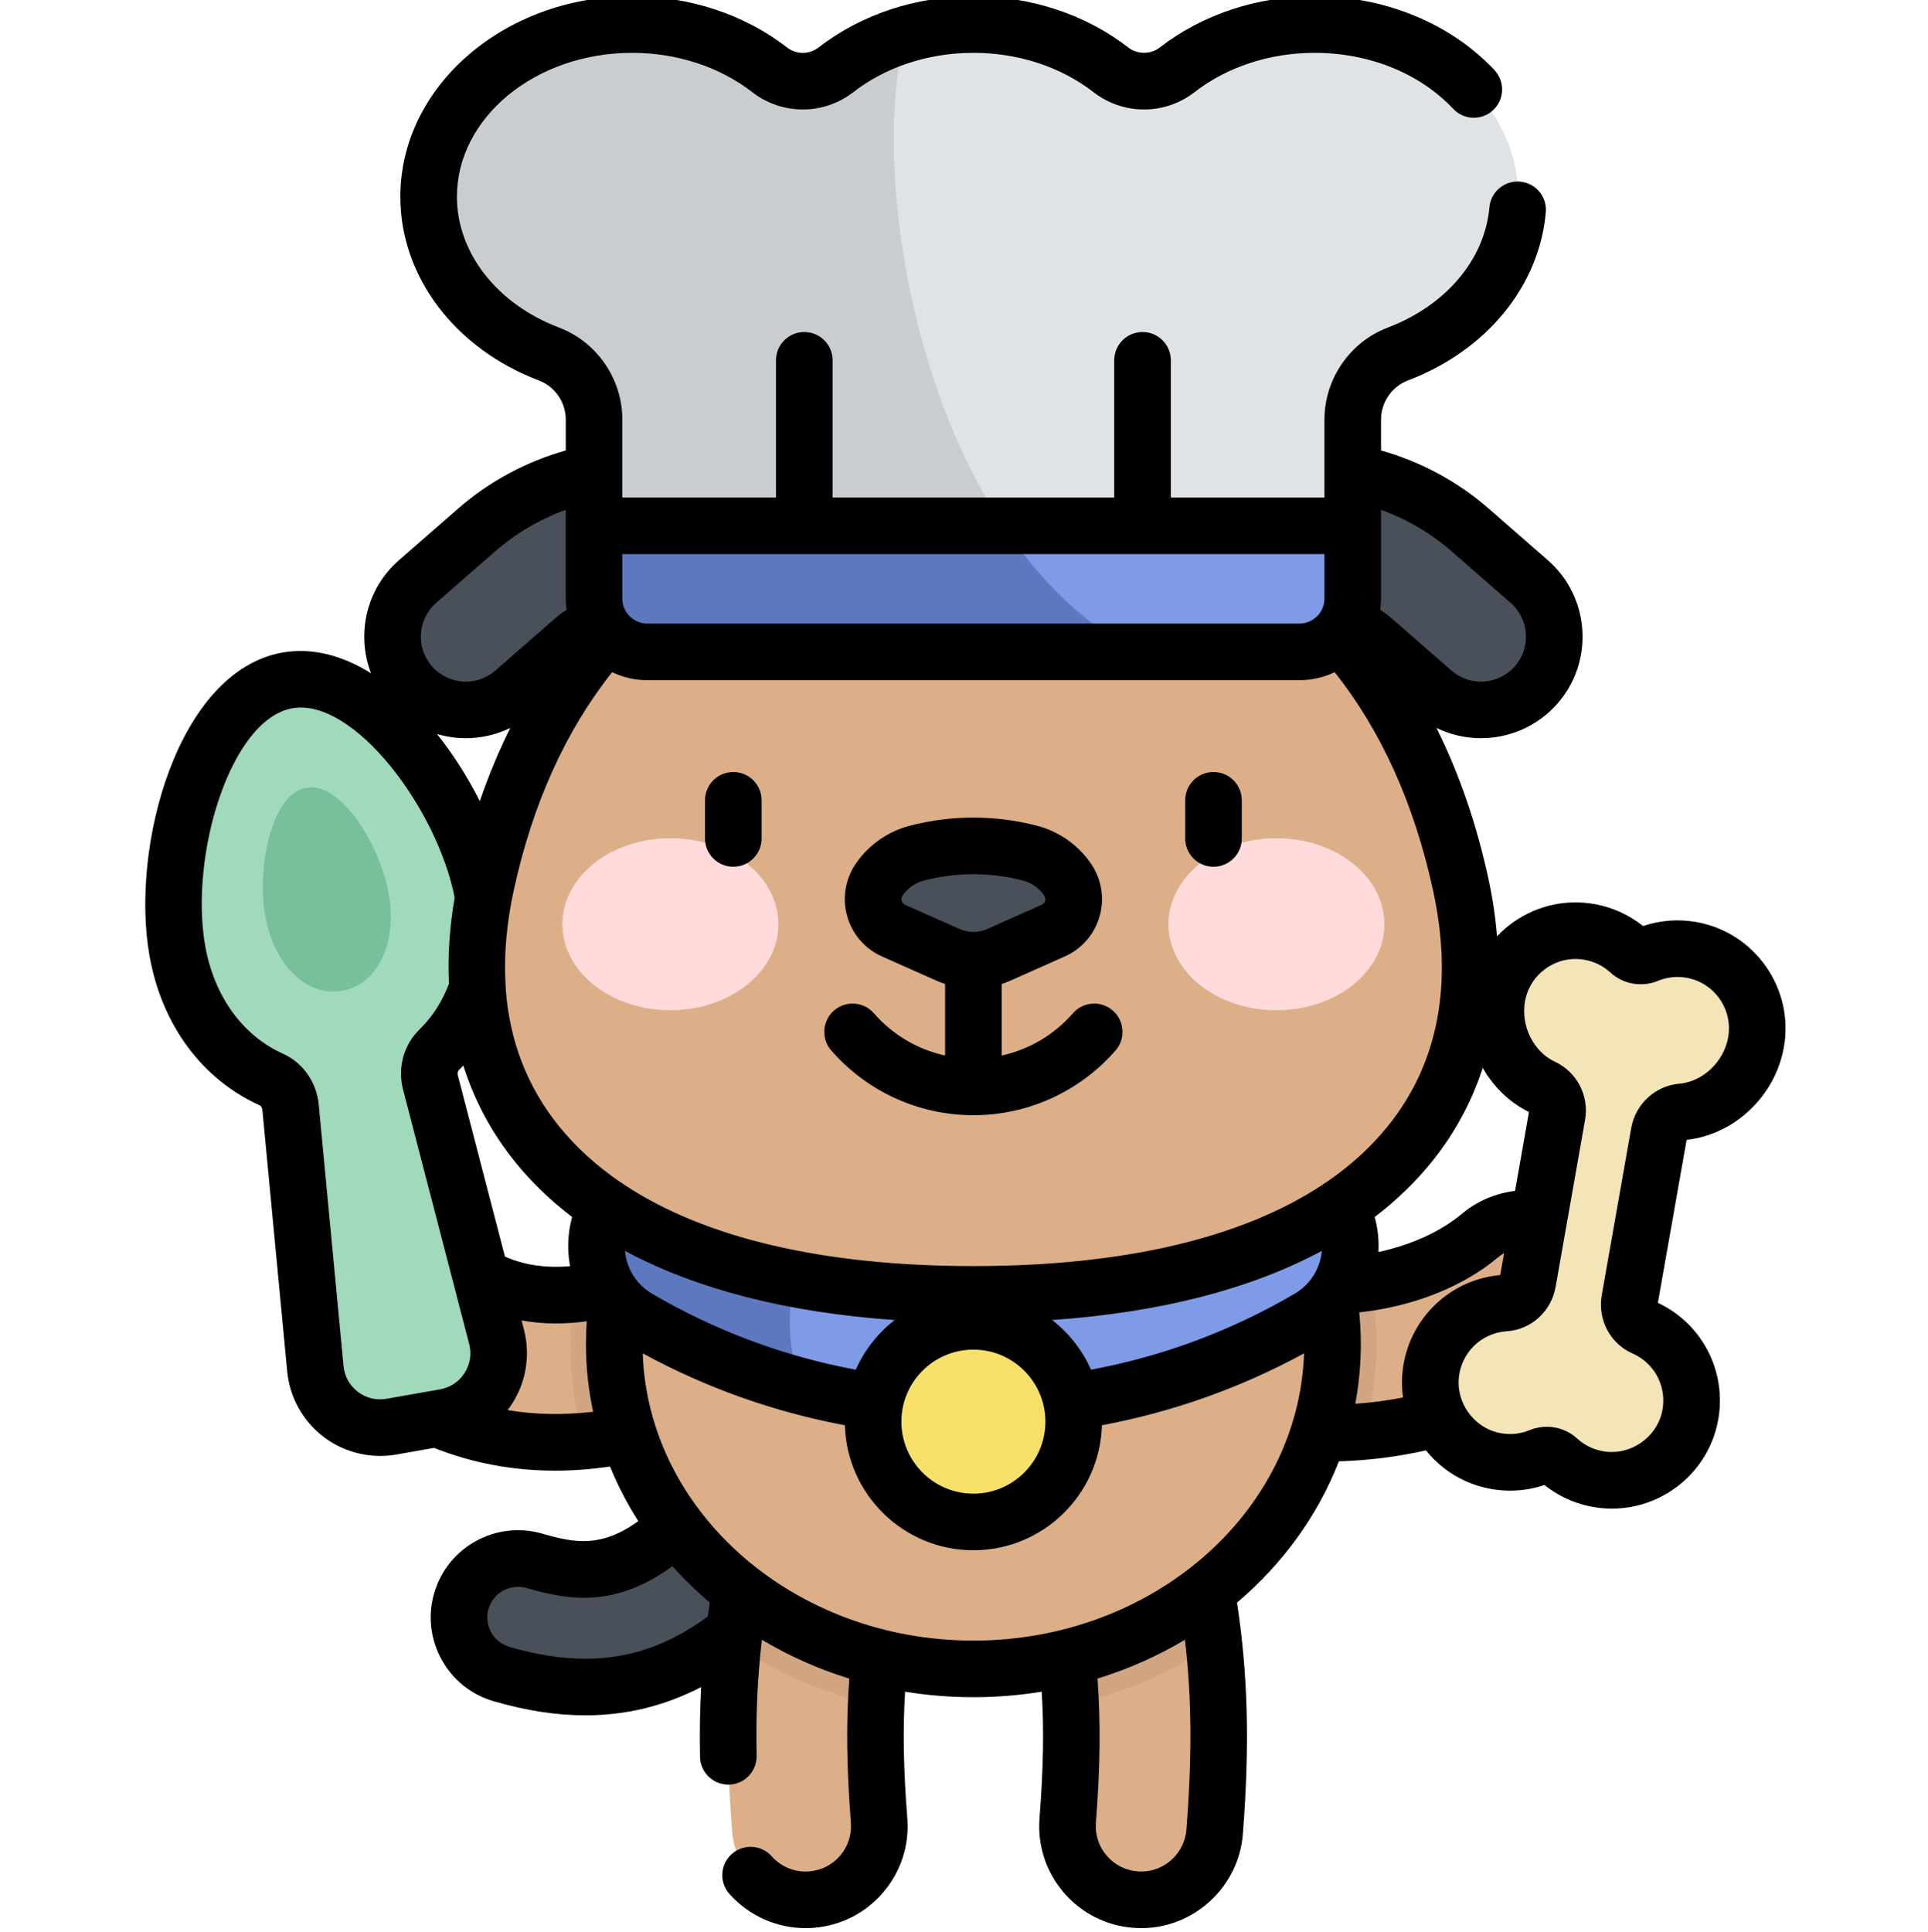 <svg viewBox="-38 1 511 511.999" xmlns="http://www.w3.org/2000/svg"><path d="m117.191 448.102c-7.039 0-14.406-1.168-22.262-3.441-8.285-2.398-13.059-11.062-10.656-19.348 2.398-8.289 11.059-13.059 19.348-10.66 15.219 4.406 28.727 5.324 52.262-25.523 5.23-6.859 15.031-8.18 21.891-2.949 6.859 5.234 8.18 15.035 2.945 21.895-20.902 27.402-40.395 40.027-63.527 40.027zm0 0" fill="#495059"/><path d="m175.504 504.5c-10.098 0-18.648-7.773-19.445-18.012-2.043-26.254-1.223-45.855 2.832-67.652 1.977-10.602 12.172-17.598 22.77-15.621 10.602 1.973 17.598 12.164 15.625 22.766-3.434 18.449-4.078 34.562-2.293 57.48.836 10.75-7.199 20.145-17.953 20.98-.512.039-1.027.059-1.535.059zm0 0" fill="#ddaf89"/><path d="m264.477 504.5c-.508 0-1.02-.02-1.535-.059-10.75-.84-18.789-10.23-17.949-20.984 1.781-22.914 1.141-39.031-2.293-57.477-1.973-10.602 5.023-20.797 15.625-22.77 10.598-1.973 20.793 5.023 22.766 15.625 4.059 21.797 4.879 41.398 2.836 67.652-.797 10.234-9.352 18.012-19.449 18.012zm0 0" fill="#ddaf89"/><path d="m124.992 381.902c-24.734 4.148-47.434-1.316-65.473-16.098-8.34-6.836-9.562-19.137-2.727-27.477 6.832-8.34 19.137-9.562 27.477-2.73 12.426 10.184 29 11.391 49.254 3.598 10.062-3.871 21.363 1.148 25.234 11.215 3.871 10.066-1.148 21.363-11.211 25.234-7.652 2.941-15.195 5.027-22.555 6.258zm0 0" fill="#ddaf89"/><path d="m90.102 238.656c-4.605-26.133-29.523-61.277-51.922-57.328-22.395 3.949-33.789 45.496-29.18 71.629 2.918 16.555 12.551 28.559 24.91 34.141 2.883 1.301 4.789 4.121 5.09 7.27l6.594 69.391c.953 10.016 10.242 17.086 20.145 15.34l14.188-2.5c9.906-1.75 16.215-11.57 13.688-21.305l-17.539-67.461c-.793-3.062.031-6.363 2.297-8.574 9.707-9.473 14.652-24.047 11.73-40.602zm0 0" fill="#a0d9bb"/><path d="m65.035 237.988c2.371 13.441-3.316 24.004-12.352 25.594-9.031 1.594-17.988-6.387-20.359-19.824-2.371-13.445 1.836-32.402 10.871-33.996 9.031-1.594 19.469 14.785 21.84 28.227zm0 0" fill="#78bf9b"/><path d="m295.949 379.629c-10.672-1.543-18.07-11.449-16.527-22.121 1.543-10.672 11.449-18.07 22.121-16.527 23.781 3.441 42.797-4.199 52.664-12.496 8.254-6.938 20.566-5.875 27.508 2.379 6.941 8.25 5.879 20.57-2.375 27.508-21.168 17.805-52.344 25.75-83.391 21.258zm0 0" fill="#ddaf89"/><path d="m387.023 393.203c10.426 1.109 20.246-5.805 22.719-15.992 2.492-10.266-2.898-20.367-12.012-24.367-2.812-1.234-4.344-4.305-3.809-7.324l7.805-44.273c.531-3.004 2.992-5.309 6.027-5.57 9.562-.824 17.938-8.648 19.664-18.453 2.027-11.492-5.645-22.453-17.141-24.48-4.109-.723-8.152-.203-11.742 1.285-1.59.66-3.395.344-4.664-.824-2.863-2.625-6.484-4.496-10.594-5.223-11.492-2.027-22.453 5.648-24.48 17.141-1.727 9.809 3.465 20.023 12.168 24.066 2.762 1.285 4.289 4.293 3.758 7.297l-7.805 44.273c-.535 3.02-3.023 5.383-6.086 5.578-9.93.645-18.453 8.293-19.625 18.793-1.16 10.418 5.707 20.277 15.883 22.797 4.602 1.141 9.172.691 13.184-.969 1.602-.664 3.414-.344 4.691.828 3.199 2.93 7.34 4.918 12.059 5.418zm0 0" fill="#f3e5b7"/><g fill="#d1a582"><path d="m281.09 418.836c-1.973-10.602-12.168-17.598-22.766-15.625-10.605 1.973-17.598 12.168-15.625 22.77 1.707 9.184 2.727 17.793 3.094 26.953 13.895-3.141 26.73-8.75 37.922-16.297-.633-5.891-1.5-11.762-2.625-17.801zm0 0"/><path d="m181.66 403.211c-10.598-1.973-20.793 5.023-22.77 15.625-1.121 6.039-1.988 11.91-2.625 17.801 11.195 7.547 24.031 13.16 37.922 16.297.371-9.156 1.387-17.766 3.098-26.953 1.969-10.602-5.023-20.797-15.625-22.77zm0 0"/><path d="m325.316 340.844c-7.16 1.168-15.152 1.383-23.773.137-10.676-1.547-20.578 5.855-22.121 16.527-1.543 10.672 5.855 20.574 16.527 22.121 9.363 1.352 18.73 1.566 27.84.73 1.977-7.422 3.035-15.176 3.035-23.148 0-5.574-.52-11.043-1.508-16.367zm0 0"/><path d="m133.523 339.195c-6.898 2.656-13.359 4.238-19.387 4.805-.641 4.32-.98 8.73-.98 13.211 0 8.895 1.312 17.512 3.758 25.703 2.668-.223 5.359-.555 8.078-1.012 7.359-1.23 14.902-3.316 22.551-6.258 10.066-3.871 15.086-15.168 11.215-25.234-3.871-10.066-15.172-15.086-25.234-11.215zm0 0"/></g><path d="m315.176 357.211c0-47.539-42.617-86.078-95.184-86.078-52.57 0-95.188 38.539-95.188 86.078 0 47.543 42.617 86.082 95.188 86.082 52.566 0 95.184-38.539 95.184-86.082zm0 0" fill="#ddaf89"/><path d="m305.961 301.941c-23.328 19.359-53.289 31-85.969 31-32.68 0-62.641-11.641-85.969-31-4.961 6.426-9.098 13.418-12.23 20.863-4.27 10.145-.332 21.898 9.16 27.469 26.125 15.34 56.555 24.137 89.039 24.137 32.488 0 62.914-8.797 89.043-24.137 9.488-5.57 13.43-17.324 9.156-27.469-3.137-7.445-7.273-14.438-12.23-20.863zm0 0" fill="#7f9ae6"/><path d="m176.641 325.809c-15.711-5.34-30.117-13.492-42.617-23.867-4.961 6.426-9.098 13.418-12.23 20.863-4.273 10.145-.332 21.898 9.156 27.469 13.586 7.977 28.344 14.164 43.938 18.285-5.723-11.484-4.102-28.719 1.754-42.75zm0 0" fill="#5e78bf"/><path d="m183.473 190.234c-3.961 0-7.949-1.207-11.398-3.711l-23.895-17.355c-10.461-7.598-24.574-6.969-34.316 1.539l-15.645 13.656c-8.078 7.055-20.344 6.223-27.398-1.855-7.055-8.078-6.223-20.348 1.855-27.398l15.648-13.66c11.281-9.848 25.73-15.645 40.695-16.312 14.961-.668 29.871 3.809 41.988 12.609l23.895 17.355c8.676 6.305 10.602 18.449 4.297 27.125-3.801 5.23-9.723 8.008-15.727 8.008zm0 0" fill="#495059"/><path d="m256.508 190.234c-6.004 0-11.926-2.777-15.727-8.008-6.301-8.676-4.379-20.82 4.301-27.125l23.895-17.355c12.113-8.801 27.031-13.273 41.988-12.609 14.961.668 29.414 6.461 40.695 16.312l15.645 13.66c8.078 7.051 8.91 19.32 1.855 27.398-7.055 8.078-19.32 8.91-27.398 1.855l-15.645-13.66c-9.742-8.504-23.855-9.137-34.316-1.535l-23.895 17.355c-3.445 2.504-7.441 3.711-11.398 3.711zm0 0" fill="#495059"/><path d="m219.992 344.039c98.578 0 143.008-45.16 129.141-108.75-14.898-68.332-61.832-105.734-129.141-105.734-67.312 0-114.242 37.402-129.145 105.734-13.863 63.59 30.562 108.75 129.145 108.75zm0 0" fill="#ddaf89"/><path d="m246.578 377.766c0 14.684-11.902 26.586-26.586 26.586-14.688 0-26.59-11.902-26.59-26.586 0-14.688 11.902-26.59 26.59-26.59 14.684 0 26.586 11.902 26.586 26.59zm0 0" fill="#f6e06a"/><path d="m168.301 245.945c0-12.59-12.816-22.797-28.625-22.797-15.805 0-28.621 10.207-28.621 22.797 0 12.586 12.816 22.793 28.621 22.793 15.809 0 28.625-10.207 28.625-22.793zm0 0" fill="#ffdbdb"/><path d="m328.926 245.945c0-12.59-12.812-22.797-28.621-22.797-15.809 0-28.625 10.207-28.625 22.797 0 12.586 12.816 22.793 28.625 22.793 15.809 0 28.621-10.207 28.621-22.793zm0 0" fill="#ffdbdb"/><path d="m235 227.105c-9.84-2.578-20.18-2.578-30.02 0-4.074 1.066-7.625 3.574-9.996 7.055-3.199 4.707-1.359 11.16 3.84 13.473l14.418 6.414c4.297 1.906 9.199 1.906 13.496 0l14.422-6.414c5.199-2.312 7.035-8.766 3.836-13.473-2.367-3.48-5.918-5.988-9.996-7.055zm0 0" fill="#495059"/><path d="m364.383 53.156c0-25.215-24.152-45.656-53.949-45.656-14.051 0-26.844 4.551-36.438 12-5.152 3.996-12.418 3.996-17.566 0-9.598-7.449-22.387-12-36.438-12-14.051 0-26.844 4.551-36.441 12-5.148 3.996-12.414 3.996-17.562 0-9.598-7.449-22.387-12-36.438-12-29.797 0-53.953 20.441-53.953 45.656 0 18.566 13.102 34.539 31.906 41.668 7.211 2.734 11.945 9.688 11.945 17.398v47.422c0 7.797 6.32 14.121 14.117 14.121h172.848c7.797 0 14.117-6.324 14.117-14.121v-47.422c0-7.711 4.734-14.66 11.945-17.398 18.805-7.129 31.906-23.102 31.906-41.668zm0 0" fill="#dfe3e5"/><path d="m201.953 10.125c-6.883 2.07-13.125 5.281-18.402 9.375-5.148 3.996-12.414 3.996-17.562 0-9.598-7.449-22.387-12-36.438-12-29.797 0-53.953 20.441-53.953 45.656 0 18.566 13.102 34.539 31.906 41.672 7.211 2.734 11.945 9.684 11.945 17.395v47.426c0 7.797 6.32 14.117 14.117 14.117h129.816c-56.488-29.414-71.918-125.125-61.43-163.641zm0 0" fill="#cacdcf"/><path d="m306.414 173.766h-172.848c-7.797 0-14.117-6.32-14.117-14.117v-19.312h201.082v19.312c0 7.797-6.32 14.117-14.117 14.117zm0 0" fill="#7f9ae6"/><path d="m119.449 159.648c0 7.797 6.32 14.117 14.117 14.117h129.816c-14.422-7.508-26.172-19.332-35.488-33.43h-108.445zm0 0" fill="#5e78bf"/><path d="m411.582 245.355c-4.742-.836-9.582-.465-14.109 1.062-3.73-2.984-8.152-4.988-12.895-5.824-7.535-1.324-15.129.359-21.391 4.746-1.617 1.129-3.09 2.406-4.414 3.805-.398-5.039-1.164-10.191-2.312-15.449-3.168-14.523-7.762-27.801-13.719-39.766 3.719 1.809 7.75 2.715 11.773 2.715 7.508 0 14.98-3.117 20.297-9.203 9.762-11.18 8.605-28.219-2.574-37.98l-15.645-13.66c-8.238-7.191-18.016-12.449-28.562-15.426v-8.148c0-4.602 2.855-8.773 7.102-10.387 20.828-7.895 34.84-24.977 36.57-44.574.363-4.125-2.688-7.766-6.812-8.129-4.125-.367-7.766 2.684-8.129 6.809-1.223 13.816-11.547 26.031-26.945 31.871-10.039 3.805-16.785 13.617-16.785 24.41v14.129.035 6.445h-40.715v-36.344c0-4.145-3.359-7.5-7.5-7.5-4.145 0-7.5 3.355-7.5 7.5v36.344h-74.648v-36.344c0-4.145-3.359-7.5-7.5-7.5-4.145 0-7.5 3.355-7.5 7.5v36.344h-40.719v-6.445c0-.016 0-.027 0-.039v-14.129c0-10.793-6.746-20.602-16.785-24.41-16.441-6.234-27.066-19.84-27.066-34.656 0-21.039 20.84-38.156 46.453-38.156 11.871 0 23.18 3.703 31.84 10.426 7.879 6.113 18.883 6.113 26.762 0 8.66-6.723 19.965-10.426 31.84-10.426 11.871 0 23.18 3.703 31.836 10.426 7.879 6.113 18.887 6.113 26.766 0 8.66-6.723 19.965-10.426 31.84-10.426 14.449 0 27.84 5.41 36.734 14.848 2.844 3.012 7.59 3.152 10.605.309 3.012-2.84 3.152-7.586.312-10.602-11.723-12.426-29.09-19.555-47.652-19.555-15.188 0-29.762 4.82-41.039 13.574-2.426 1.883-5.941 1.883-8.367 0-11.277-8.754-25.852-13.574-41.035-13.574-15.188 0-29.762 4.82-41.039 13.574-2.461 1.914-5.902 1.914-8.367 0-11.273-8.754-25.848-13.574-41.035-13.574-33.887 0-61.453 23.848-61.453 53.156 0 21.109 14.426 40.219 36.75 48.684 4.246 1.609 7.102 5.785 7.102 10.383v8.152c-10.547 2.973-20.324 8.234-28.559 15.426l-15.645 13.656c-8.742 7.633-11.355 19.711-7.414 29.961-7.453-4.621-15.449-6.887-23.453-5.477-27.809 4.906-40.371 51.379-35.266 80.316 3.223 18.289 13.871 32.75 29.211 39.676.375.168.66.629.707 1.145l6.594 69.391c.652 6.852 4.168 13.168 9.641 17.336 4.328 3.297 9.629 5.051 15.008 5.051 1.422 0 2.852-.121 4.27-.371l9.992-1.762c10.082 4.004 20.828 6.039 32.133 6.039 4.742 0 9.586-.379 14.516-1.086 2.051 5.035 4.562 9.867 7.492 14.453-9.758 7.023-16.656 5.871-25.469 3.316-12.25-3.539-25.094 3.539-28.637 15.777-1.719 5.934-1.023 12.18 1.957 17.59 2.977 5.41 7.887 9.332 13.816 11.051 8.684 2.516 16.645 3.734 24.348 3.734 10.773 0 20.902-2.469 30.645-7.488-.32 6.02-.426 12.141-.297 18.508.082 4.09 3.422 7.348 7.496 7.348h.152c4.141-.082 7.43-3.508 7.348-7.648-.219-10.902.227-20.75 1.398-30.742 7.156 4.27 14.926 7.746 23.164 10.293-.867 11.41-.727 23.469.418 38.172.246 3.203-.766 6.312-2.852 8.75-2.09 2.441-5.004 3.926-8.211 4.172-3.773.297-7.418-1.195-9.914-3.996-2.758-3.094-7.496-3.367-10.59-.609-3.094 2.754-3.367 7.496-.609 10.59 5.129 5.754 12.48 9.055 20.164 9.055.707 0 1.422-.027 2.117-.082 7.199-.562 13.746-3.891 18.438-9.375 4.695-5.484 6.973-12.469 6.41-19.668-1.02-13.09-1.215-23.582-.582-33.539 5.875.957 11.93 1.457 18.105 1.457 6.176 0 12.223-.5 18.102-1.457.633 9.957.438 20.449-.582 33.539-.559 7.199 1.719 14.184 6.41 19.668s11.242 8.812 18.434 9.371c.699.059 1.414.086 2.125.086 14.008 0 25.836-10.953 26.922-24.93 1.832-23.527 1.375-42.164-1.543-61.348 12.047-10.211 21.402-23.016 26.988-37.434 7.855-.234 15.586-1.215 23.098-2.902 3.801 4.723 9.102 8.27 15.34 9.816 5.375 1.332 10.895 1.105 16.066-.645 4.262 3.418 9.367 5.516 14.879 6.102 1.012.109 2.016.16 3.016.16 13.012 0 24.66-8.961 27.785-21.844 3.23-13.301-3.328-26.934-15.629-32.703l7.617-43.188c12.715-1.391 23.504-11.625 25.785-24.562 2.742-15.547-7.676-30.426-23.223-33.168zm-44.34 50.363-3.684 20.895c-5.176.613-10.113 2.715-14.18 6.133-5.555 4.672-13.391 8.191-22.031 10.062.164-3.082-.152-6.215-.992-9.281 5.762-4.395 10.836-9.289 15.176-14.676 6.035-7.492 10.531-15.82 13.465-24.836 2.836 4.977 7.035 9.133 12.246 11.703zm-39.211-136.07v-23.535c6.855 2.48 13.211 6.195 18.695 10.984l15.645 13.66c4.953 4.32 5.465 11.867 1.141 16.816-4.32 4.949-11.867 5.461-16.816 1.141l-15.645-13.66c-1.02-.891-2.105-1.699-3.223-2.465.129-.961.203-1.945.203-2.941zm-201.082-11.812h186.082v11.812c0 1.598-.57 3.07-1.52 4.215-.059.062-.117.121-.172.188-1.211 1.355-2.969 2.215-4.926 2.215h-172.848c-1.957 0-3.715-.863-4.926-2.219-.055-.062-.109-.121-.168-.184-.949-1.145-1.523-2.617-1.523-4.215zm-49.34 12.922 15.645-13.66c5.488-4.789 11.84-8.504 18.695-10.984v23.535c0 .996.074 1.98.207 2.945-1.117.766-2.203 1.574-3.223 2.465l-15.645 13.656c-4.953 4.324-12.496 3.812-16.816-1.141-4.324-4.949-3.812-12.496 1.137-16.816zm19.629 33.168c-3.051 6.125-5.746 12.59-8.07 19.395-3.148-6.246-6.992-12.328-11.34-17.785 2.488.73 5.059 1.109 7.637 1.109 4.023 0 8.055-.906 11.773-2.719zm-12.117 170.961c-1.484 2.312-3.793 3.848-6.496 4.324l-2.191.387c-.004 0-.008 0-.008 0l-11.988 2.113c-2.703.477-5.398-.176-7.586-1.84-2.188-1.664-3.531-4.09-3.793-6.82l-6.594-69.395c-.562-5.879-4.188-11.012-9.469-13.395-10.75-4.855-18.262-15.281-20.613-28.609-4.211-23.875 6.648-60.035 23.102-62.938 16.219-2.871 38.379 26.52 43.02 50.172-1.363 7.875-1.859 15.496-1.512 22.816-1.77 4.711-4.402 8.809-7.859 12.188-4.148 4.043-5.801 10.109-4.316 15.828l17.535 67.461c.691 2.66.254 5.395-1.23 7.707zm-1.785-78.941c-.133-.504-.023-1.035.27-1.32.406-.395.793-.816 1.188-1.23 2.926 9.254 7.488 17.797 13.66 25.457 4.34 5.391 9.414 10.281 15.176 14.676-1.184 4.324-1.332 8.777-.551 13.039-6.445.547-12.219-.309-17.25-2.555zm13.195 88.754c.426-.551.832-1.117 1.211-1.707 3.719-5.789 4.859-12.93 3.129-19.586l-.641-2.461c2.918.527 5.938.801 9.062.801 2.668 0 5.414-.199 8.23-.586-.145 2.02-.219 4.039-.219 6.051 0 6.133.66 12.129 1.902 17.934-7.887.926-15.461.781-22.676-.445zm34.641-33.879c-.598-.684-1.121-1.414-1.574-2.188-.012-.02-.023-.039-.035-.059-1.074-1.855-1.73-3.926-1.914-6.062 18.871 10.141 42.926 16.336 71.48 18.324-4.441 3.445-8.008 7.965-10.312 13.164-19.109-3.562-37.273-10.336-54.07-20.191-1.363-.801-2.543-1.809-3.539-2.949-.012-.012-.023-.027-.035-.039zm18.438 88.582c-10.441 7.625-20.812 11.199-32.418 11.199-6.27 0-12.867-1.031-20.176-3.145-2.082-.605-3.805-1.984-4.852-3.883-1.047-1.898-1.289-4.094-.688-6.176 1.242-4.301 5.754-6.789 10.059-5.543 11.219 3.25 23.402 5.328 38.691-5.781 3.051 3.426 6.363 6.652 9.906 9.656-.188 1.223-.359 2.449-.523 3.672zm126.836 56.504c-.484 6.223-5.738 11.094-11.969 11.094-.312 0-.629-.012-.953-.039-3.203-.246-6.117-1.73-8.203-4.172-2.09-2.438-3.102-5.547-2.852-8.75 1.145-14.703 1.281-26.766.414-38.172 8.242-2.547 16.016-6.027 23.172-10.293 1.82 15.48 1.906 30.871.391 50.332zm-56.453-50.113c-47.434 0-86.184-33.926-87.641-76.125 16.793 9.141 34.758 15.531 53.574 19.055.512 18.352 15.59 33.129 34.066 33.129 18.473 0 33.555-14.777 34.062-33.129 18.816-3.523 36.785-9.914 53.574-19.055-1.453 42.199-40.207 76.125-87.637 76.125zm-19.09-58.027c0-10.527 8.562-19.09 19.09-19.09 10.523 0 19.086 8.562 19.086 19.09 0 10.523-8.562 19.086-19.086 19.086-10.527 0-19.09-8.562-19.09-19.086zm107.918-36.957c-.02.023-.043.051-.062.074-.996 1.129-2.168 2.129-3.523 2.922-16.793 9.859-34.957 16.633-54.066 20.195-2.305-5.199-5.875-9.719-10.312-13.168 28.551-1.988 52.609-8.18 71.477-18.32-.262 3.047-1.484 5.961-3.512 8.297zm4.871-26.609c-.402.223-.777.477-1.125.758-21.402 14.18-52.852 21.582-92.574 21.582-39.723 0-71.168-7.402-92.57-21.578-.348-.285-.727-.539-1.133-.762-6.305-4.32-11.711-9.238-16.156-14.758-8.371-10.391-13.074-22.527-14.09-36.262.02-.453-.004-.906-.062-1.348-.441-7.816.273-16.133 2.195-24.941 4.988-22.879 13.754-42.262 26.07-57.742 2.824 1.355 5.984 2.117 9.32 2.117h172.848c3.336 0 6.496-.758 9.32-2.117 12.316 15.48 21.082 34.863 26.07 57.742 5.434 24.91 1.41 45.957-11.957 62.551-4.445 5.52-9.852 10.438-16.156 14.758zm20.062 50.098c-.266 2.391-.215 4.758.105 7.059-4.152.816-8.379 1.371-12.66 1.688.965-5.148 1.477-10.438 1.477-15.832 0-2.789-.148-5.602-.422-8.398 14.258-1.559 27.473-6.758 36.781-14.586.508-.426 1.055-.793 1.617-1.125l-1.023 5.809c-13.531 1.211-24.355 11.781-25.875 25.387zm86.281-88.379c-1.141 6.465-6.699 11.746-12.926 12.285-6.395.551-11.648 5.379-12.77 11.738l-7.805 44.277c-1.148 6.504 2.215 12.875 8.18 15.492 6.055 2.656 9.309 9.27 7.742 15.73-1.578 6.484-7.996 11.012-14.641 10.305-2.941-.312-5.633-1.52-7.785-3.492-2.234-2.051-5.141-3.129-8.078-3.129-1.539 0-3.086.297-4.551.902-2.695 1.117-5.641 1.332-8.508.617-6.477-1.605-10.973-8.055-10.23-14.688.734-6.605 6.059-11.711 12.652-12.137 6.5-.418 11.84-5.258 12.984-11.762l7.809-44.273c1.121-6.359-2.16-12.691-7.984-15.398-5.668-2.637-9.082-9.5-7.941-15.965.633-3.586 2.625-6.711 5.605-8.797 2.984-2.09 6.598-2.895 10.188-2.258 2.559.449 4.918 1.613 6.824 3.363 3.402 3.117 8.352 3.992 12.613 2.223 2.387-.992 5.004-1.277 7.562-.824 3.586.629 6.711 2.621 8.801 5.602 2.086 2.984 2.887 6.602 2.258 10.188zm-263.676-70.32c-4.145 0-7.5 3.359-7.5 7.5v10.109c0 4.141 3.355 7.5 7.5 7.5 4.141 0 7.5-3.359 7.5-7.5v-10.109c0-4.141-3.359-7.5-7.5-7.5zm127.266 0c-4.145 0-7.5 3.359-7.5 7.5v10.109c0 4.141 3.355 7.5 7.5 7.5 4.141 0 7.5-3.359 7.5-7.5v-10.109c0-4.141-3.359-7.5-7.5-7.5zm-26.684 63.219c-3.121-2.723-7.859-2.398-10.582.723-4.98 5.715-11.613 9.605-18.867 11.203v-18.965c.773-.254 1.539-.543 2.293-.879l14.422-6.414c4.516-2.008 7.879-5.883 9.234-10.633 1.352-4.754.535-9.82-2.242-13.906-3.391-4.984-8.469-8.57-14.297-10.098-11.066-2.895-22.758-2.895-33.824 0-5.828 1.527-10.906 5.113-14.297 10.098-2.777 4.086-3.594 9.152-2.238 13.902 1.352 4.754 4.719 8.629 9.23 10.637l14.422 6.414c.754.336 1.52.625 2.297.879v18.965c-7.258-1.598-13.891-5.488-18.871-11.199-2.723-3.125-7.457-3.449-10.582-.727-3.121 2.719-3.445 7.457-.727 10.582 9.508 10.906 23.238 17.16 37.68 17.16 14.438 0 28.172-6.254 37.676-17.16 2.723-3.125 2.398-7.863-.727-10.582zm-40.648-21.625-14.422-6.41c-.574-.258-.809-.707-.902-1.043-.098-.332-.137-.84.219-1.359 1.352-1.984 3.371-3.414 5.691-4.02 4.289-1.125 8.699-1.684 13.113-1.684 4.41 0 8.82.559 13.109 1.684 2.32.609 4.344 2.035 5.691 4.02.355.52.316 1.027.223 1.359-.098.332-.328.785-.906 1.039l-14.418 6.414c-2.352 1.047-5.047 1.047-7.398 0zm0 0"/></svg>